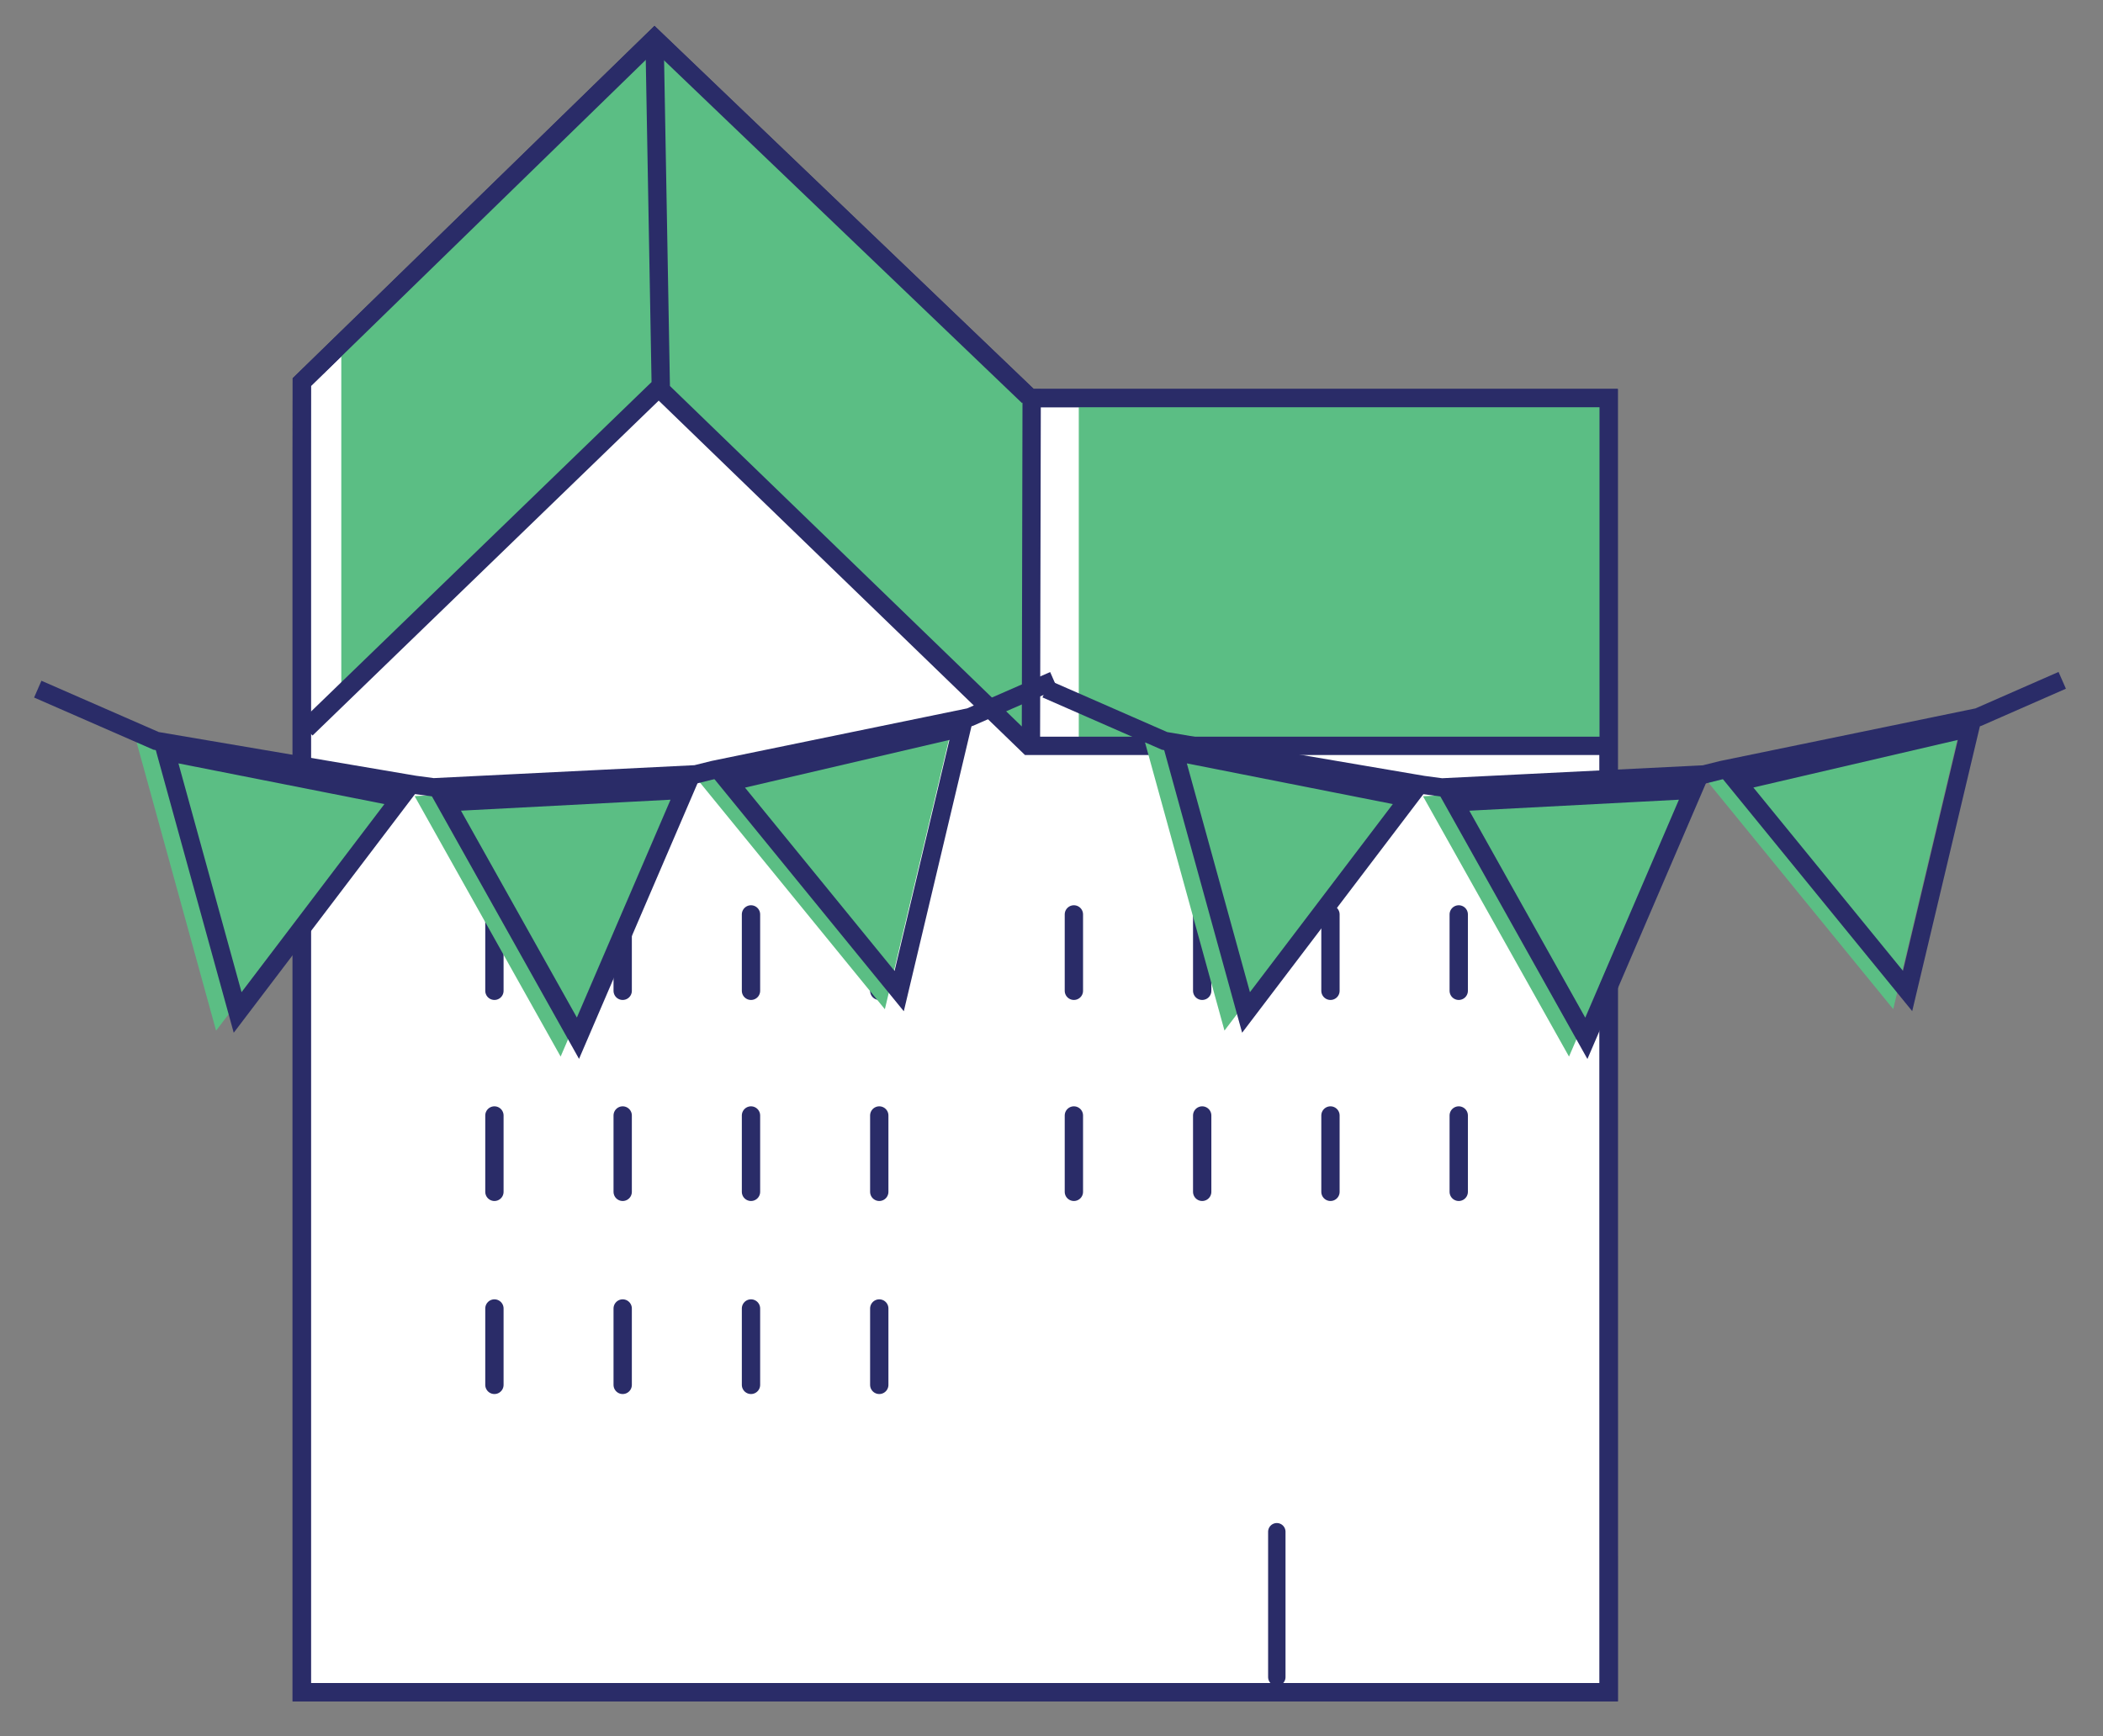 <?xml version="1.0" encoding="UTF-8" standalone="no"?> <svg xmlns="http://www.w3.org/2000/svg" xmlns:xlink="http://www.w3.org/1999/xlink" xmlns:serif="http://www.serif.com/" width="100%" height="100%" viewBox="0 0 287 237" version="1.1" xml:space="preserve" style="fill-rule:evenodd;clip-rule:evenodd;"><rect x="0" y="0" width="287" height="237" fill="#808080" stroke="none"/> <g transform="matrix(4.167,0,0,4.167,140.756,181.902)"> <path d="M0,-30.614L18.906,-30.614L18.908,11.775L-23.896,11.775L-23.896,-28.782L-23.894,-31.137L-12.342,-42.389L-0.097,-30.664" style="fill:white;fill-rule:nonzero;stroke:rgb(42,44,104);stroke-width:0.6px;"></path> </g> <g transform="matrix(4.167,0,0,4.167,46.577,60.81)"> <path d="M0,-3.667L0,8.12L10.251,-2.095L22.343,9.691L22.678,-1.406L10.251,-13.096L0,-3.667Z" style="fill:rgb(91,190,132);fill-rule:nonzero;"></path> </g> <g transform="matrix(-4.167,0,0,4.167,1632,-2124.42)"> <rect x="338.97" y="523.145" width="17.348" height="11.263" style="fill:rgb(91,190,132);"></rect> </g> <g transform="matrix(4.167,0,0,4.167,140.756,181.902)"> <path d="M0,-30.614L18.906,-30.614L18.908,11.775L-23.896,11.775L-23.896,-28.782L-23.894,-31.137L-12.342,-42.389L-0.097,-30.664" style="fill:none;fill-rule:nonzero;stroke:rgb(42,44,104);stroke-width:0.6px;"></path> </g> <g transform="matrix(4.167,0,0,4.167,67.474,189.022)"> <path d="M0,-15.41L0,-12.908M18.978,-15.41L18.978,-12.908M0,-8.824L0,-6.323M18.978,-8.824L18.978,-6.323M0,-2.502L0,0M4.201,-15.41L4.201,-12.908M23.18,-15.41L23.18,-12.908M4.201,-8.824L4.201,-6.323M23.18,-8.824L23.18,-6.323M4.201,-2.502L4.201,0M8.403,-15.41L8.403,-12.908M27.381,-15.41L27.381,-12.908M8.403,-8.824L8.403,-6.323M27.381,-8.824L27.381,-6.323M8.403,-2.502L8.403,0M12.604,-15.41L12.604,-12.908M31.582,-15.41L31.582,-12.908M12.604,-8.824L12.604,-6.323M31.582,-8.824L31.582,-6.323M12.604,-2.502L12.604,0" style="fill:none;fill-rule:nonzero;stroke:rgb(42,44,104);stroke-width:0.6px;stroke-linecap:round;"></path> </g> <g transform="matrix(4.167,0,0,4.167,219.631,5.154)"> <path d="M0,23.193L-19.018,23.193L-31.134,11.468L-42.68,22.64M-31.065,11.48L-31.271,0M-18.944,23.193L-18.919,11.513" style="fill:none;fill-rule:nonzero;stroke:rgb(42,44,104);stroke-width:0.6px;"></path> </g> <g transform="matrix(0,4.167,4.167,0,184.171,218.989)"> <path d="M-2.381,-2.381L2.381,-2.381" style="fill:none;fill-rule:nonzero;stroke:rgb(42,44,104);stroke-width:0.57px;stroke-linecap:round;"></path> </g> <g transform="matrix(4.167,0,0,4.167,120.759,98.035)"> <path d="M0,9.531L2.264,0L-6.171,1.965L0,9.531Z" style="fill:rgb(91,190,132);fill-rule:nonzero;"></path> </g> <g transform="matrix(4.167,0,0,4.167,122.713,99.319)"> <path d="M0,8.629L2.049,0L-5.586,1.781L0,8.629Z" style="fill:none;fill-rule:nonzero;stroke:rgb(42,44,104);stroke-width:0.6px;"></path> </g> <g transform="matrix(4.167,0,0,4.167,76.51,106.776)"> <path d="M0,8.984L3.864,0L-4.782,0.453L0,8.984Z" style="fill:rgb(91,190,132);fill-rule:nonzero;"></path> </g> <g transform="matrix(4.167,0,0,4.167,78.874,107.798)"> <path d="M0,8.137L3.498,0L-4.329,0.41L0,8.137Z" style="fill:none;fill-rule:nonzero;stroke:rgb(42,44,104);stroke-width:0.6px;"></path> </g> <g transform="matrix(4.167,0,0,4.167,29.489,101.306)"> <path d="M0,9.449L5.896,1.679L-2.604,0L0,9.449Z" style="fill:rgb(91,190,132);fill-rule:nonzero;"></path> </g> <g transform="matrix(4.167,0,0,4.167,32.431,102.575)"> <path d="M0,8.547L5.337,1.52L-2.357,0L0,8.547Z" style="fill:none;fill-rule:nonzero;stroke:rgb(42,44,104);stroke-width:0.6px;"></path> </g> <g transform="matrix(4.167,0,0,4.167,5.154,106.271)"> <path d="M0,-2.93L3.877,-1.235L12.342,0.203L12.956,0.285L21.55,-0.141L22.131,-0.285L30.527,-2.012L33.277,-3.215" style="fill:none;fill-rule:nonzero;stroke:rgb(42,44,104);stroke-width:0.6px;"></path> </g> <g transform="matrix(4.167,0,0,4.167,258.373,98.019)"> <path d="M0,9.531L2.264,0L-6.17,1.969L0,9.531Z" style="fill:rgb(91,190,132);fill-rule:nonzero;"></path> </g> <g transform="matrix(4.167,0,0,4.167,260.331,99.32)"> <path d="M0,8.625L2.049,0L-5.587,1.777L0,8.625Z" style="fill:none;fill-rule:nonzero;stroke:rgb(42,44,104);stroke-width:0.6px;"></path> </g> <g transform="matrix(4.167,0,0,4.167,214.126,106.793)"> <path d="M0,8.98L3.864,0L-4.782,0.453L0,8.98Z" style="fill:rgb(91,190,132);fill-rule:nonzero;"></path> </g> <g transform="matrix(4.167,0,0,4.167,216.49,107.798)"> <path d="M0,8.141L3.498,0L-4.329,0.411L0,8.141Z" style="fill:none;fill-rule:nonzero;stroke:rgb(42,44,104);stroke-width:0.6px;"></path> </g> <g transform="matrix(4.167,0,0,4.167,167.106,101.307)"> <path d="M0,9.445L5.896,1.683L-2.604,0L0,9.445Z" style="fill:rgb(91,190,132);fill-rule:nonzero;"></path> </g> <g transform="matrix(4.167,0,0,4.167,170.049,102.575)"> <path d="M0,8.547L5.337,1.52L-2.357,0L0,8.547Z" style="fill:none;fill-rule:nonzero;stroke:rgb(42,44,104);stroke-width:0.6px;"></path> </g> <g transform="matrix(4.167,0,0,4.167,142.77,106.288)"> <path d="M0,-2.938L3.877,-1.239L12.342,0.203L12.956,0.285L21.55,-0.141L22.131,-0.286L30.527,-2.016L33.277,-3.223" style="fill:none;fill-rule:nonzero;stroke:rgb(42,44,104);stroke-width:0.6px;"></path> </g> </svg> 